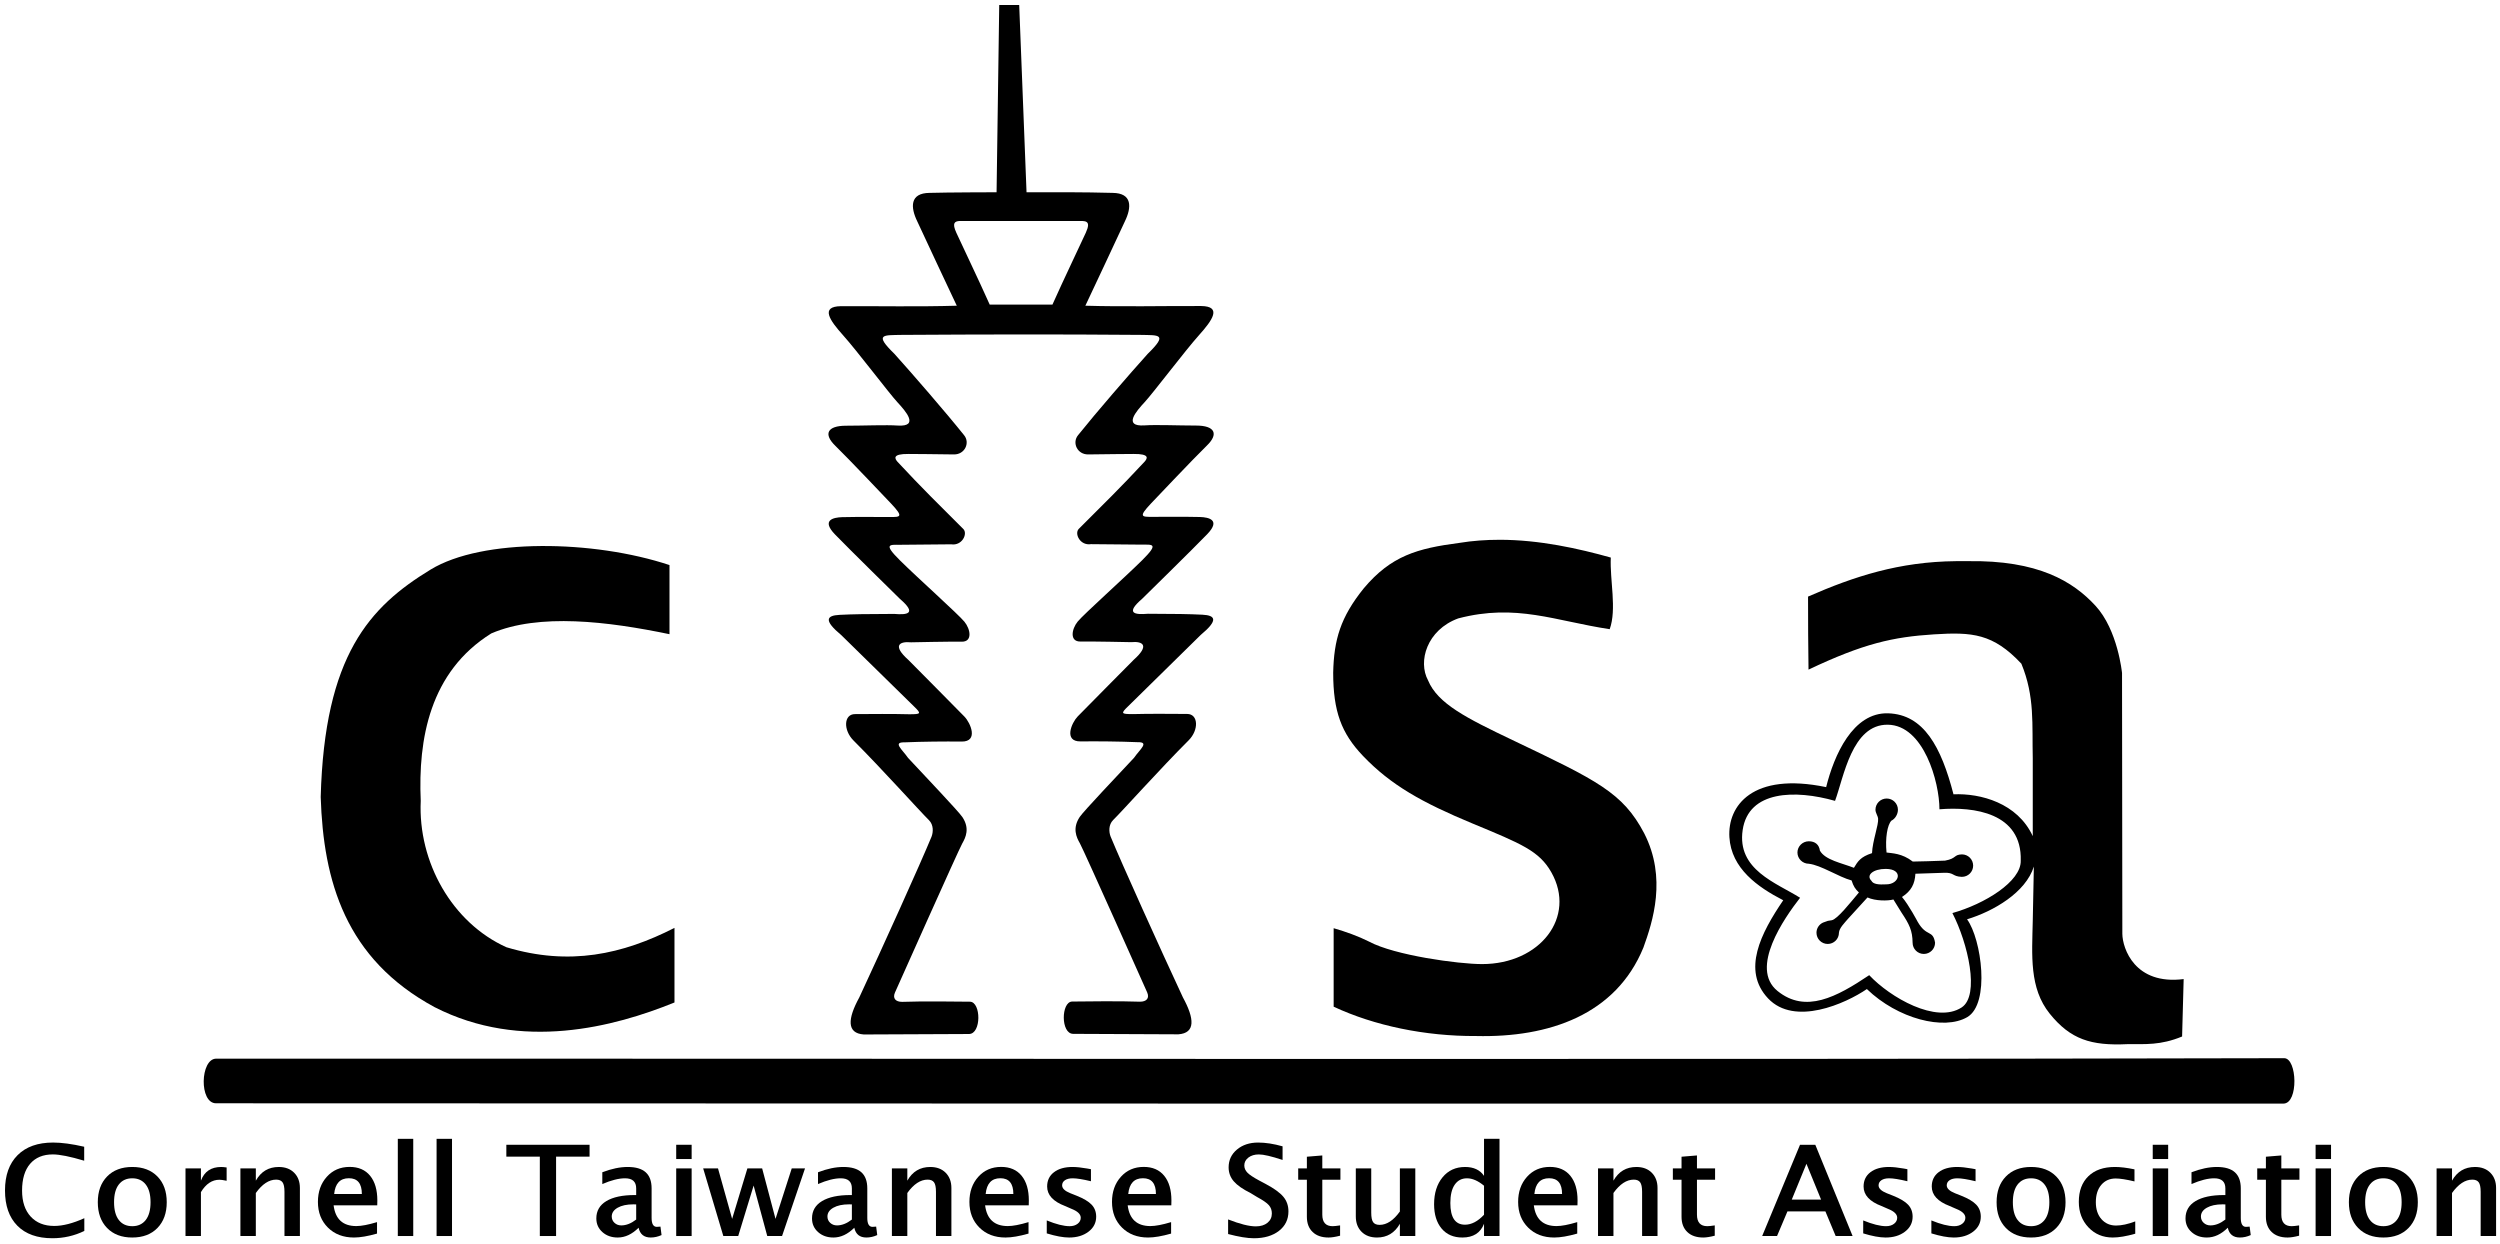 <?xml version="1.0" encoding="UTF-8" standalone="no"?>
<!-- Created with Inkscape (http://www.inkscape.org/) -->

<svg
   xmlns:dc="http://purl.org/dc/elements/1.1/"
   xmlns:cc="http://creativecommons.org/ns#"
   xmlns:rdf="http://www.w3.org/1999/02/22-rdf-syntax-ns#"
   xmlns:svg="http://www.w3.org/2000/svg"
   xmlns="http://www.w3.org/2000/svg"
   xmlns:sodipodi="http://sodipodi.sourceforge.net/DTD/sodipodi-0.dtd"
   xmlns:inkscape="http://www.inkscape.org/namespaces/inkscape"
   id="svg2985"
   version="1.1"
   inkscape:version="0.48.4 r9939"
   width="500.633"
   height="249.051"
   sodipodi:docname="Logo_svg.svg">
  <defs
     id="defs2989" />
  <sodipodi:namedview
     pagecolor="#ffffff"
     bordercolor="#666666"
     borderopacity="1"
     objecttolerance="10"
     gridtolerance="10"
     guidetolerance="10"
     inkscape:pageopacity="0"
     inkscape:pageshadow="2"
     inkscape:window-width="1366"
     inkscape:window-height="705"
     id="namedview2987"
     showgrid="false"
     inkscape:zoom="1.4142136"
     inkscape:cx="197.68501"
     inkscape:cy="112.48958"
     inkscape:window-x="-8"
     inkscape:window-y="-8"
     inkscape:window-maximized="1"
     inkscape:current-layer="text3190"
     fit-margin-top="1"
     fit-margin-left="1"
     fit-margin-right="1"
     fit-margin-bottom="1" />
  <g
     transform="matrix(1.031,0,0,0.97,1.067,1)"
     style="font-size:25.874px;font-style:normal;font-variant:normal;font-weight:bold;font-stretch:normal;line-height:125%;letter-spacing:0px;word-spacing:0px;fill:#000000;fill-opacity:1;stroke:none;font-family:Lucida Sans Unicode;-inkscape-font-specification:Lucida Sans Unicode Bold"
     id="text3190">
    <g
       id="g3320">
      <path
         id="path3216"
         d="m 15.343,253.094 c -1.945,1.003 -4.012,1.505 -6.199,1.505 -2.936,0 -5.204,-0.86 -6.806,-2.581 -1.602,-1.721 -2.402,-4.149 -2.402,-7.283 -1.29e-6,-3.124 0.816,-5.554 2.448,-7.288 1.632,-1.735 3.931,-2.602 6.897,-2.602 1.657,2e-5 3.67,0.288 6.037,0.865 l 0,2.885 c -2.734,-0.867 -4.763,-1.3 -6.087,-1.3 -1.897,2e-5 -3.368,0.645 -4.412,1.934 -1.044,1.289 -1.566,3.133 -1.566,5.53 -4.6e-6,2.291 0.558,4.082 1.673,5.371 1.115,1.289 2.641,1.933 4.577,1.933 1.676,0 3.622,-0.533 5.84,-1.598 z"
         inkscape:connector-curvature="0" />
      <path
         id="path3218"
         d="m 24.656,254.451 c -2.065,0 -3.696,-0.657 -4.896,-1.972 -1.199,-1.315 -1.799,-3.087 -1.799,-5.316 -2e-6,-2.226 0.6,-3.995 1.801,-5.308 1.2,-1.312 2.832,-1.968 4.894,-1.969 2.06,2e-5 3.691,0.657 4.892,1.97 1.202,1.314 1.803,3.082 1.803,5.306 -1.5e-5,2.226 -0.6,3.997 -1.801,5.313 -1.2,1.317 -2.832,1.975 -4.894,1.975 z m 0,-2.339 c 1.116,0 1.987,-0.425 2.612,-1.274 0.625,-0.849 0.938,-2.074 0.938,-3.676 -1.2e-5,-1.596 -0.314,-2.818 -0.941,-3.666 -0.627,-0.848 -1.497,-1.272 -2.609,-1.272 -1.117,1e-5 -1.985,0.422 -2.606,1.267 -0.621,0.845 -0.931,2.068 -0.931,3.671 -4e-6,1.605 0.31,2.831 0.93,3.678 0.62,0.847 1.489,1.271 2.607,1.271 z"
         inkscape:connector-curvature="0" />
      <path
         id="path3220"
         d="m 34.996,254.142 0,-13.958 2.997,0 0,2.528 c 0.663,-1.883 1.975,-2.824 3.934,-2.824 0.256,2e-5 0.609,0.034 1.058,0.101 l 0,2.745 c -0.643,-0.141 -1.107,-0.211 -1.393,-0.211 -1.432,1e-5 -2.632,0.852 -3.599,2.556 l 0,9.063 z"
         inkscape:connector-curvature="0" />
      <path
         id="path3222"
         d="m 45.659,254.142 0,-13.958 2.997,0 0,2.528 c 1,-1.883 2.485,-2.824 4.454,-2.824 1.254,2e-5 2.252,0.397 2.993,1.192 0.741,0.795 1.112,1.844 1.112,3.149 l 0,9.914 -2.996,0 0,-9.122 c -1.1e-5,-0.948 -0.126,-1.605 -0.379,-1.972 -0.253,-0.367 -0.666,-0.55 -1.239,-0.55 -1.391,2e-5 -2.706,0.919 -3.946,2.756 l 0,8.888 z"
         inkscape:connector-curvature="0" />
      <path
         id="path3224"
         d="m 72.196,253.639 c -1.786,0.541 -3.278,0.812 -4.477,0.812 -2.079,0 -3.766,-0.684 -5.061,-2.052 -1.296,-1.368 -1.943,-3.134 -1.943,-5.298 -10e-7,-2.096 0.575,-3.825 1.725,-5.185 1.15,-1.361 2.629,-2.041 4.437,-2.041 1.719,1e-5 3.046,0.611 3.98,1.832 0.934,1.221 1.4,2.922 1.399,5.102 l -0.018,0.992 -8.477,0 c 0.335,2.859 1.807,4.288 4.416,4.288 0.978,0 2.318,-0.272 4.019,-0.817 z m -8.324,-8.179 5.377,0 c -10e-6,-2.165 -0.84,-3.248 -2.521,-3.248 -1.705,1e-5 -2.657,1.083 -2.856,3.248 z"
         inkscape:connector-curvature="0" />
      <path
         id="path3226"
         d="m 76.233,254.142 0,-20.065 2.997,0 0,20.065 z"
         inkscape:connector-curvature="0" />
      <path
         id="path3228"
         d="m 83.763,254.142 0,-20.065 2.997,0 0,20.065 z"
         inkscape:connector-curvature="0" />
      <path
         id="path3230"
         d="m 103.816,254.142 0,-16.388 -6.503,0 0,-2.45 16.164,0 0,2.45 -6.503,0 0,16.388 z"
         inkscape:connector-curvature="0" />
      <path
         id="path3232"
         d="m 123.002,252.432 c -1.271,1.346 -2.624,2.019 -4.057,2.019 -1.198,0 -2.189,-0.373 -2.976,-1.12 -0.786,-0.746 -1.179,-1.688 -1.179,-2.824 -1e-5,-1.556 0.65,-2.748 1.949,-3.578 1.299,-0.83 3.133,-1.245 5.501,-1.245 l 0.292,0 0,-1.37 c -1e-5,-1.392 -0.721,-2.089 -2.163,-2.089 -1.214,1e-5 -2.686,0.396 -4.416,1.189 l 0,-2.435 c 1.789,-0.729 3.43,-1.093 4.923,-1.093 1.573,2e-5 2.741,0.366 3.505,1.099 0.764,0.733 1.146,1.842 1.146,3.328 l 0,6.094 c -1e-5,1.227 0.337,1.841 1.01,1.841 0.092,0 0.329,-0.017 0.711,-0.05 l 0.211,1.747 c -0.693,0.337 -1.397,0.505 -2.111,0.505 -1.291,0 -2.074,-0.673 -2.347,-2.019 z m -0.47,-1.689 0,-3.126 -0.528,-0.016 c -1.281,0 -2.304,0.232 -3.07,0.697 -0.766,0.465 -1.149,1.069 -1.149,1.812 0,0.525 0.179,0.963 0.538,1.314 0.358,0.351 0.797,0.527 1.315,0.527 0.945,1e-5 1.91,-0.403 2.893,-1.208 z"
         inkscape:connector-curvature="0" />
      <path
         id="path3234"
         d="m 130.306,254.142 0,-13.958 2.997,0 0,13.958 z m 0,-15.893 0,-2.946 2.997,0 0,2.946 z"
         inkscape:connector-curvature="0" />
      <path
         id="path3236"
         d="m 139.457,254.142 -3.913,-13.958 2.881,0 2.744,10.418 2.961,-10.418 2.869,0 2.596,10.418 3.151,-10.418 2.578,0 -4.459,13.958 -2.875,0 -2.648,-10.417 -2.993,10.417 z"
         inkscape:connector-curvature="0" />
      <path
         id="path3238"
         d="m 164.896,252.432 c -1.271,1.346 -2.624,2.019 -4.057,2.019 -1.198,0 -2.189,-0.373 -2.976,-1.12 -0.786,-0.746 -1.179,-1.688 -1.179,-2.824 -1e-5,-1.556 0.65,-2.748 1.949,-3.578 1.299,-0.83 3.133,-1.245 5.501,-1.245 l 0.292,0 0,-1.37 c -1e-5,-1.392 -0.721,-2.089 -2.163,-2.089 -1.214,1e-5 -2.686,0.396 -4.416,1.189 l 0,-2.435 c 1.789,-0.729 3.43,-1.093 4.923,-1.093 1.573,2e-5 2.741,0.366 3.505,1.099 0.764,0.733 1.146,1.842 1.146,3.328 l 0,6.094 c -1e-5,1.227 0.337,1.841 1.01,1.841 0.092,0 0.329,-0.017 0.711,-0.05 l 0.211,1.747 c -0.693,0.337 -1.397,0.505 -2.111,0.505 -1.291,0 -2.074,-0.673 -2.347,-2.019 z m -0.47,-1.689 0,-3.126 -0.528,-0.016 c -1.281,0 -2.304,0.232 -3.07,0.697 -0.766,0.465 -1.149,1.069 -1.149,1.812 0,0.525 0.179,0.963 0.538,1.314 0.358,0.351 0.797,0.527 1.315,0.527 0.945,1e-5 1.91,-0.403 2.893,-1.208 z"
         inkscape:connector-curvature="0" />
      <path
         id="path3240"
         d="m 172.2,254.142 0,-13.958 2.997,0 0,2.528 c 1,-1.883 2.485,-2.824 4.454,-2.824 1.254,2e-5 2.252,0.397 2.993,1.192 0.741,0.795 1.112,1.844 1.112,3.149 l 0,9.914 -2.996,0 0,-9.122 c -1e-5,-0.948 -0.126,-1.605 -0.379,-1.972 -0.253,-0.367 -0.666,-0.55 -1.239,-0.55 -1.391,2e-5 -2.706,0.919 -3.946,2.756 l 0,8.888 z"
         inkscape:connector-curvature="0" />
      <path
         id="path3242"
         d="m 198.737,253.639 c -1.786,0.541 -3.278,0.812 -4.477,0.812 -2.079,0 -3.766,-0.684 -5.061,-2.052 -1.296,-1.368 -1.943,-3.134 -1.943,-5.298 0,-2.096 0.575,-3.825 1.725,-5.185 1.15,-1.361 2.629,-2.041 4.437,-2.041 1.719,1e-5 3.046,0.611 3.98,1.832 0.934,1.221 1.4,2.922 1.399,5.102 l -0.018,0.992 -8.477,0 c 0.335,2.859 1.807,4.288 4.416,4.288 0.978,0 2.318,-0.272 4.019,-0.817 z m -8.324,-8.179 5.377,0 c -1e-5,-2.165 -0.84,-3.248 -2.521,-3.248 -1.705,1e-5 -2.657,1.083 -2.856,3.248 z"
         inkscape:connector-curvature="0" />
      <path
         id="path3244"
         d="m 202.279,253.597 0,-2.674 c 1.823,0.793 3.303,1.189 4.44,1.189 0.631,0 1.149,-0.166 1.554,-0.499 0.405,-0.333 0.608,-0.747 0.608,-1.242 -1e-5,-0.724 -0.592,-1.335 -1.777,-1.833 l -1.272,-0.59 c -2.319,-0.933 -3.478,-2.276 -3.478,-4.03 0,-1.248 0.444,-2.231 1.332,-2.951 0.888,-0.72 2.089,-1.08 3.604,-1.08 0.755,2e-5 1.7,0.106 2.836,0.317 l 0.736,0.144 0,2.484 c -1.585,-0.404 -2.763,-0.606 -3.535,-0.606 -0.646,1e-5 -1.151,0.133 -1.516,0.398 -0.365,0.265 -0.547,0.618 -0.547,1.058 -1e-5,0.632 0.537,1.175 1.61,1.63 l 1.177,0.495 c 1.377,0.582 2.359,1.204 2.947,1.866 0.587,0.662 0.881,1.487 0.881,2.475 -2e-5,1.257 -0.495,2.288 -1.486,3.094 -0.991,0.806 -2.248,1.209 -3.772,1.209 -1.148,0 -2.595,-0.285 -4.341,-0.854 z"
         inkscape:connector-curvature="0" />
      <path
         id="path3246"
         d="m 226.431,253.639 c -1.786,0.541 -3.278,0.812 -4.477,0.812 -2.079,0 -3.766,-0.684 -5.061,-2.052 -1.295,-1.368 -1.943,-3.134 -1.943,-5.298 0,-2.096 0.575,-3.825 1.725,-5.185 1.15,-1.361 2.629,-2.041 4.437,-2.041 1.719,1e-5 3.046,0.611 3.98,1.832 0.934,1.221 1.4,2.922 1.399,5.102 l -0.018,0.992 -8.477,0 c 0.335,2.859 1.807,4.288 4.416,4.288 0.978,0 2.318,-0.272 4.019,-0.817 z m -8.324,-8.179 5.377,0 c -1e-5,-2.165 -0.84,-3.248 -2.521,-3.248 -1.705,1e-5 -2.657,1.083 -2.856,3.248 z"
         inkscape:connector-curvature="0" />
      <path
         id="path3248"
         d="m 237.503,253.731 0,-3.018 c 2.291,0.958 4.085,1.436 5.381,1.436 0.943,0 1.698,-0.246 2.265,-0.738 0.567,-0.492 0.851,-1.136 0.851,-1.932 -1e-5,-0.661 -0.19,-1.226 -0.571,-1.695 -0.381,-0.469 -1.148,-1.035 -2.302,-1.697 l -1.263,-0.818 c -1.506,-0.792 -2.593,-1.599 -3.26,-2.421 -0.667,-0.823 -1.001,-1.783 -1.001,-2.882 0,-1.49 0.54,-2.716 1.62,-3.678 1.08,-0.962 2.45,-1.443 4.109,-1.443 1.438,2e-5 3.021,0.259 4.75,0.778 l 0,2.812 c -2.16,-0.76 -3.694,-1.139 -4.601,-1.139 -0.83,2e-5 -1.509,0.216 -2.038,0.648 -0.529,0.432 -0.794,0.974 -0.794,1.626 -1e-5,0.552 0.2,1.047 0.6,1.485 0.4,0.439 1.152,0.974 2.255,1.605 l 1.313,0.743 c 1.625,0.922 2.765,1.802 3.42,2.639 0.656,0.837 0.983,1.842 0.983,3.017 -1e-5,1.668 -0.615,3.009 -1.845,4.022 -1.23,1.013 -2.851,1.52 -4.862,1.52 -1.272,0 -2.942,-0.29 -5.009,-0.869 z"
         inkscape:connector-curvature="0" />
      <path
         id="path3250"
         d="m 259.254,254.076 c -0.91,0.25 -1.655,0.375 -2.235,0.375 -1.323,0 -2.357,-0.381 -3.101,-1.143 -0.744,-0.762 -1.116,-1.807 -1.116,-3.136 l 0,-7.651 -1.685,0 0,-2.339 1.685,0 0,-2.412 2.996,-0.263 0,2.675 3.519,0 0,2.339 -3.519,0 0,7.204 c -1e-5,1.59 0.667,2.385 2.002,2.385 0.302,0 0.786,-0.054 1.454,-0.161 z"
         inkscape:connector-curvature="0" />
      <path
         id="path3252"
         d="m 270.867,254.142 0,-2.527 c -1.01,1.891 -2.49,2.836 -4.442,2.836 -1.259,0 -2.26,-0.396 -3.003,-1.188 -0.743,-0.792 -1.115,-1.847 -1.115,-3.165 l 0,-9.915 2.997,0 0,9.122 c -1e-5,0.963 0.125,1.626 0.375,1.989 0.25,0.363 0.668,0.545 1.254,0.545 1.381,0 2.692,-0.919 3.933,-2.757 l 0,-8.9 2.997,0 0,13.958 z"
         inkscape:connector-curvature="0" />
      <path
         id="path3254"
         d="m 287.211,254.142 0,-2.527 c -0.691,1.891 -2.093,2.836 -4.206,2.836 -1.717,0 -3.061,-0.618 -4.034,-1.855 -0.973,-1.237 -1.459,-2.907 -1.459,-5.012 -10e-6,-2.291 0.549,-4.147 1.646,-5.567 1.098,-1.42 2.553,-2.13 4.367,-2.13 1.68,2e-5 2.909,0.611 3.686,1.833 l 0,-7.643 3.008,0 0,20.065 z m 0,-10.384 c -1.158,-1.021 -2.263,-1.532 -3.315,-1.532 -1.01,1e-5 -1.8,0.436 -2.371,1.308 -0.571,0.872 -0.856,2.14 -0.856,3.802 0,2.978 0.948,4.467 2.843,4.467 1.263,0 2.496,-0.685 3.699,-2.055 z"
         inkscape:connector-curvature="0" />
      <path
         id="path3256"
         d="m 305.316,253.639 c -1.786,0.541 -3.278,0.812 -4.477,0.812 -2.079,0 -3.766,-0.684 -5.061,-2.052 -1.296,-1.368 -1.943,-3.134 -1.943,-5.298 0,-2.096 0.575,-3.825 1.725,-5.185 1.15,-1.361 2.629,-2.041 4.437,-2.041 1.719,1e-5 3.046,0.611 3.98,1.832 0.934,1.221 1.4,2.922 1.399,5.102 l -0.018,0.992 -8.477,0 c 0.335,2.859 1.807,4.288 4.416,4.288 0.978,0 2.318,-0.272 4.019,-0.817 z m -8.324,-8.179 5.377,0 c -10e-6,-2.165 -0.84,-3.248 -2.521,-3.248 -1.705,1e-5 -2.657,1.083 -2.856,3.248 z"
         inkscape:connector-curvature="0" />
      <path
         id="path3258"
         d="m 309.353,254.142 0,-13.958 2.997,0 0,2.528 c 1,-1.883 2.485,-2.824 4.454,-2.824 1.254,2e-5 2.252,0.397 2.993,1.192 0.741,0.795 1.112,1.844 1.112,3.149 l 0,9.914 -2.996,0 0,-9.122 c -1e-5,-0.948 -0.126,-1.605 -0.379,-1.972 -0.253,-0.367 -0.666,-0.55 -1.239,-0.55 -1.391,2e-5 -2.706,0.919 -3.946,2.756 l 0,8.888 z"
         inkscape:connector-curvature="0" />
      <path
         id="path3260"
         d="m 332.025,254.076 c -0.91,0.25 -1.655,0.375 -2.235,0.375 -1.323,0 -2.357,-0.381 -3.101,-1.143 -0.744,-0.762 -1.116,-1.807 -1.116,-3.136 l 0,-7.651 -1.685,0 0,-2.339 1.685,0 0,-2.412 2.996,-0.263 0,2.675 3.519,0 0,2.339 -3.519,0 0,7.204 c -1e-5,1.59 0.667,2.385 2.002,2.385 0.302,0 0.786,-0.054 1.454,-0.161 z"
         inkscape:connector-curvature="0" />
      <path
         id="path3262"
         d="m 341.235,254.142 7.352,-18.839 2.967,0 7.245,18.839 -3.288,0 -1.995,-5.079 -7.375,0 -2.019,5.079 z m 5.746,-7.516 5.699,0 -2.846,-7.398 z"
         inkscape:connector-curvature="0" />
      <path
         id="path3264"
         d="m 360.859,253.597 0,-2.674 c 1.823,0.793 3.303,1.189 4.44,1.189 0.631,0 1.149,-0.166 1.554,-0.499 0.405,-0.333 0.608,-0.747 0.608,-1.242 -10e-6,-0.724 -0.592,-1.335 -1.777,-1.833 l -1.272,-0.59 c -2.319,-0.933 -3.478,-2.276 -3.478,-4.03 0,-1.248 0.444,-2.231 1.332,-2.951 0.888,-0.72 2.089,-1.08 3.604,-1.08 0.755,2e-5 1.7,0.106 2.836,0.317 l 0.736,0.144 0,2.484 c -1.585,-0.404 -2.763,-0.606 -3.535,-0.606 -0.646,1e-5 -1.151,0.133 -1.516,0.398 -0.365,0.265 -0.547,0.618 -0.547,1.058 -10e-6,0.632 0.537,1.175 1.61,1.63 l 1.177,0.495 c 1.377,0.582 2.359,1.204 2.947,1.866 0.587,0.662 0.881,1.487 0.881,2.475 -10e-6,1.257 -0.495,2.288 -1.486,3.094 -0.991,0.806 -2.248,1.209 -3.772,1.209 -1.148,0 -2.595,-0.285 -4.341,-0.854 z"
         inkscape:connector-curvature="0" />
      <path
         id="path3266"
         d="m 374.099,253.597 0,-2.674 c 1.823,0.793 3.303,1.189 4.44,1.189 0.631,0 1.149,-0.166 1.554,-0.499 0.405,-0.333 0.608,-0.747 0.608,-1.242 -10e-6,-0.724 -0.592,-1.335 -1.777,-1.833 l -1.272,-0.59 c -2.319,-0.933 -3.478,-2.276 -3.478,-4.03 -10e-6,-1.248 0.444,-2.231 1.332,-2.951 0.888,-0.72 2.089,-1.08 3.604,-1.08 0.755,2e-5 1.7,0.106 2.836,0.317 l 0.736,0.144 0,2.484 c -1.585,-0.404 -2.763,-0.606 -3.535,-0.606 -0.646,1e-5 -1.151,0.133 -1.516,0.398 -0.365,0.265 -0.547,0.618 -0.547,1.058 0,0.632 0.537,1.175 1.61,1.63 l 1.177,0.495 c 1.377,0.582 2.359,1.204 2.947,1.866 0.587,0.662 0.881,1.487 0.881,2.475 -10e-6,1.257 -0.495,2.288 -1.486,3.094 -0.991,0.806 -2.248,1.209 -3.772,1.209 -1.148,0 -2.595,-0.285 -4.341,-0.854 z"
         inkscape:connector-curvature="0" />
      <path
         id="path3268"
         d="m 393.464,254.451 c -2.065,0 -3.696,-0.657 -4.896,-1.972 -1.199,-1.315 -1.799,-3.087 -1.799,-5.316 -1e-5,-2.226 0.6,-3.995 1.801,-5.308 1.2,-1.312 2.832,-1.968 4.894,-1.969 2.06,2e-5 3.691,0.657 4.892,1.97 1.202,1.314 1.803,3.082 1.803,5.306 -10e-6,2.226 -0.6,3.997 -1.801,5.313 -1.2,1.317 -2.832,1.975 -4.894,1.975 z m 0,-2.339 c 1.116,0 1.987,-0.425 2.612,-1.274 0.625,-0.849 0.938,-2.074 0.938,-3.676 -10e-6,-1.596 -0.314,-2.818 -0.941,-3.666 -0.627,-0.848 -1.497,-1.272 -2.609,-1.272 -1.117,1e-5 -1.985,0.422 -2.606,1.267 -0.621,0.845 -0.931,2.068 -0.931,3.671 0,1.605 0.31,2.831 0.93,3.678 0.62,0.847 1.489,1.271 2.607,1.271 z"
         inkscape:connector-curvature="0" />
      <path
         id="path3270"
         d="m 413.7,253.664 c -1.728,0.525 -3.183,0.787 -4.366,0.787 -1.907,0 -3.483,-0.7 -4.728,-2.1 -1.245,-1.4 -1.868,-3.154 -1.868,-5.263 0,-2.251 0.618,-4.014 1.855,-5.289 1.237,-1.275 2.957,-1.913 5.161,-1.913 1.063,2e-5 2.329,0.163 3.796,0.49 l 0,2.492 c -1.6,-0.404 -2.816,-0.606 -3.647,-0.606 -1.162,1e-5 -2.096,0.44 -2.801,1.32 -0.706,0.88 -1.058,2.073 -1.058,3.581 -1e-5,1.458 0.364,2.624 1.092,3.5 0.728,0.876 1.675,1.314 2.841,1.314 1.072,0 2.312,-0.285 3.721,-0.855 z"
         inkscape:connector-curvature="0" />
      <path
         id="path3272"
         d="m 417.095,254.142 0,-13.958 2.997,0 0,13.958 z m 0,-15.893 0,-2.946 2.997,0 0,2.946 z"
         inkscape:connector-curvature="0" />
      <path
         id="path3274"
         d="m 431.672,252.432 c -1.271,1.346 -2.624,2.019 -4.057,2.019 -1.198,0 -2.189,-0.373 -2.976,-1.12 -0.786,-0.746 -1.179,-1.688 -1.179,-2.824 0,-1.556 0.65,-2.748 1.949,-3.578 1.299,-0.83 3.133,-1.245 5.501,-1.245 l 0.292,0 0,-1.37 c -10e-6,-1.392 -0.721,-2.089 -2.163,-2.089 -1.214,1e-5 -2.686,0.396 -4.416,1.189 l 0,-2.435 c 1.789,-0.729 3.43,-1.093 4.923,-1.093 1.573,2e-5 2.741,0.366 3.505,1.099 0.764,0.733 1.146,1.842 1.146,3.328 l 0,6.094 c -1e-5,1.227 0.337,1.841 1.01,1.841 0.092,0 0.329,-0.017 0.711,-0.05 l 0.211,1.747 c -0.693,0.337 -1.397,0.505 -2.111,0.505 -1.291,0 -2.074,-0.673 -2.347,-2.019 z m -0.47,-1.689 0,-3.126 -0.528,-0.016 c -1.281,0 -2.304,0.232 -3.07,0.697 -0.766,0.465 -1.149,1.069 -1.149,1.812 0,0.525 0.179,0.963 0.538,1.314 0.358,0.351 0.797,0.527 1.315,0.527 0.945,1e-5 1.91,-0.403 2.893,-1.208 z"
         inkscape:connector-curvature="0" />
      <path
         id="path3276"
         d="m 445.528,254.076 c -0.91,0.25 -1.655,0.375 -2.235,0.375 -1.323,0 -2.357,-0.381 -3.101,-1.143 -0.744,-0.762 -1.116,-1.807 -1.116,-3.136 l 0,-7.651 -1.685,0 0,-2.339 1.685,0 0,-2.412 2.996,-0.263 0,2.675 3.519,0 0,2.339 -3.519,0 0,7.204 c 0,1.59 0.667,2.385 2.002,2.385 0.302,0 0.786,-0.054 1.454,-0.161 z"
         inkscape:connector-curvature="0" />
      <path
         id="path3278"
         d="m 448.73,254.142 0,-13.958 2.997,0 0,13.958 z m 0,-15.893 0,-2.946 2.997,0 0,2.946 z"
         inkscape:connector-curvature="0" />
      <path
         id="path3280"
         d="m 461.889,254.451 c -2.065,0 -3.696,-0.657 -4.896,-1.972 -1.199,-1.315 -1.799,-3.087 -1.799,-5.316 0,-2.226 0.6,-3.995 1.801,-5.308 1.2,-1.312 2.832,-1.968 4.894,-1.969 2.06,2e-5 3.691,0.657 4.892,1.97 1.202,1.314 1.803,3.082 1.803,5.306 -10e-6,2.226 -0.6,3.997 -1.801,5.313 -1.2,1.317 -2.832,1.975 -4.894,1.975 z m 0,-2.339 c 1.116,0 1.987,-0.425 2.612,-1.274 0.625,-0.849 0.938,-2.074 0.938,-3.676 -10e-6,-1.596 -0.314,-2.818 -0.941,-3.666 -0.627,-0.848 -1.497,-1.272 -2.609,-1.272 -1.117,1e-5 -1.985,0.422 -2.606,1.267 -0.621,0.845 -0.931,2.068 -0.931,3.671 0,1.605 0.31,2.831 0.93,3.678 0.62,0.847 1.489,1.271 2.607,1.271 z"
         inkscape:connector-curvature="0" />
      <path
         id="path3282"
         d="m 472.229,254.142 0,-13.958 2.997,0 0,2.528 c 1,-1.883 2.485,-2.824 4.454,-2.824 1.254,2e-5 2.252,0.397 2.993,1.192 0.741,0.795 1.112,1.844 1.112,3.149 l 0,9.914 -2.996,0 0,-9.122 c -10e-6,-0.948 -0.126,-1.605 -0.379,-1.972 -0.253,-0.367 -0.666,-0.55 -1.239,-0.55 -1.391,2e-5 -2.706,0.919 -3.946,2.756 l 0,8.888 z"
         inkscape:connector-curvature="0" />
    </g>
  </g>
  <g
     id="g3564"
     transform="translate(1.067,1)">
    <path
       sodipodi:nodetypes="ccccccssccscccscccccccsccccccccscccsscccsscccccsccccccsccccssssccssccccccccccccscccccccscccsccsscccccccccsccsc"
       inkscape:connector-curvature="0"
       id="path3432"
       d="M 199.031,0 198.5,37.5 c 5e-4,0 -10.195,0.02 -13.406,0.125 -3.993,0.025 -3.85,2.897 -2.469,5.719 2.608,5.638 5.264,11.253 7.906,16.875 -7.707,0.227 -15.477,0.065 -23.188,0.094 -4.205,0.051 -2.286,2.811 0.438,5.844 2.724,3.033 9.197,11.597 10.875,13.406 1.678,1.809 4.394,4.915 0.062,4.656 -2.34,-0.169 -6.622,0.025 -10.375,0.031 -3.753,0.006 -4.564,1.676 -2.125,4.031 2.439,2.355 11.188,11.594 11.188,11.594 2.514,2.671 1.85,2.668 -0.281,2.656 -6.224,-0.019 -7.792,-0.031 -9.562,0.031 -1.77,0.062 -4.181,0.587 -1.438,3.438 2.744,2.851 13.031,12.938 13.031,12.938 3.443,2.961 1.484,3.222 -1.156,3 -5.538,0.018 -8.274,0.052 -10.938,0.188 -2.664,0.135 -3.214,1.102 0.344,4.062 l 14.5,14.219 c 1.607,1.544 1.458,1.614 -0.875,1.625 -3.62,-0.096 -7.254,-0.048 -10.875,-0.031 -2.279,-0.007 -2.377,3.222 -0.312,5.281 5.649,5.637 13.298,14.175 15.125,15.969 0.941,0.942 0.859,2.406 0.5,3.312 -2.118,5.157 -10.025,22.659 -14.469,32.188 -2.332,4.261 -2.552,7.16 0.906,7.406 5.985,-0.029 15.29,-0.062 21.062,-0.094 2.514,-0.005 2.431,-6.398 0.219,-6.469 -2.635,-0.022 -9.465,-0.13 -13.594,0.031 -1.318,8.7e-4 -1.953,-0.701 -1.438,-1.875 0,0 12.745,-28.584 13.469,-29.844 0.724,-1.26 1.526,-3.023 0.031,-5.281 -0.778,-1.166 -7.805,-8.544 -10.875,-11.844 -1.173,-1.704 -3.151,-3.177 -0.719,-3.125 3.627,-0.152 8.016,-0.196 11.438,-0.156 3.422,0.04 1.795,-3.725 0.562,-5 -1.232,-1.275 -11.219,-11.344 -11.219,-11.344 -3.217,-2.866 -1.87,-3.757 0.531,-3.531 0,0 7.888,-0.172 10.125,-0.125 2.237,0.047 1.779,-2.513 0.562,-4 -1.216,-1.487 -9.437,-8.841 -12.906,-12.281 -3.47,-3.44 -2.005,-3.108 0.094,-3.125 2.099,-0.017 8.713,-0.061 10.156,-0.094 2.173,0.337 3.337,-2.068 2.469,-3.031 -4.963,-4.961 -8.265,-8.173 -13.219,-13.5 -0.564,-0.654 -1.062,-1.594 2.219,-1.562 0,0 6.856,0.046 9.062,0.094 2.207,0.047 3.295,-2.335 2.062,-3.844 -3.645,-4.561 -10.453,-12.415 -13.969,-16.312 -4.136,-4.033 -2.184,-3.697 1.469,-3.781 16.654,-0.103 30.906,-0.14 47.812,0 3.653,0.084 5.605,-0.251 1.469,3.781 -3.516,3.897 -10.324,11.751 -13.969,16.312 -1.232,1.509 -0.144,3.891 2.062,3.844 2.207,-0.047 9.062,-0.094 9.062,-0.094 3.28,-0.032 2.783,0.877 2.219,1.531 -4.953,5.327 -8.256,8.539 -13.219,13.5 -0.868,0.963 0.295,3.368 2.469,3.031 1.444,0.033 8.057,0.076 10.156,0.094 2.099,0.017 3.563,-0.315 0.094,3.125 -3.47,3.44 -11.69,10.795 -12.906,12.281 -1.216,1.487 -1.674,4.047 0.562,4 2.237,-0.047 10.125,0.125 10.125,0.125 2.402,-0.226 3.748,0.666 0.531,3.531 0,0 -9.987,10.068 -11.219,11.344 -1.232,1.275 -2.859,5.04 0.562,5 3.422,-0.04 7.81,0.004 11.438,0.156 2.432,-0.052 0.455,1.421 -0.719,3.125 -3.07,3.3 -10.097,10.678 -10.875,11.844 -1.494,2.258 -0.692,4.021 0.031,5.281 0.724,1.26 13.469,29.844 13.469,29.844 0.516,1.174 -0.12,1.876 -1.438,1.875 -4.129,-0.161 -10.959,-0.053 -13.594,-0.031 -2.212,0.071 -2.296,6.464 0.219,6.469 5.772,0.032 15.078,0.065 21.062,0.094 3.459,-0.246 3.238,-3.145 0.906,-7.406 -4.444,-9.528 -12.35,-27.03 -14.469,-32.188 -0.359,-0.906 -0.441,-2.371 0.5,-3.312 1.827,-1.793 9.476,-10.332 15.125,-15.969 2.064,-2.06 1.967,-5.288 -0.312,-5.281 -3.621,-0.017 -7.255,-0.064 -10.875,0.031 -2.333,-0.011 -2.482,-0.081 -0.875,-1.625 l 14.469,-14.219 c 3.558,-2.96 3.008,-3.927 0.344,-4.062 -2.664,-0.135 -5.368,-0.17 -10.906,-0.188 -2.641,0.222 -4.599,-0.039 -1.156,-3 0,0 10.287,-10.087 13.031,-12.938 2.744,-2.851 0.333,-3.376 -1.438,-3.438 -1.77,-0.062 -3.338,-0.05 -9.562,-0.031 -2.131,0.012 -2.795,0.014 -0.281,-2.656 0,0 8.748,-9.239 11.188,-11.594 2.439,-2.355 1.628,-4.025 -2.125,-4.031 -3.753,-0.006 -8.035,-0.2 -10.375,-0.031 -4.332,0.258 -1.616,-2.847 0.062,-4.656 1.678,-1.809 8.151,-10.373 10.875,-13.406 2.724,-3.033 4.643,-5.793 0.438,-5.844 -7.71,-0.029 -15.48,0.165 -23.188,-0.062 2.642,-5.622 5.298,-11.237 7.906,-16.875 1.381,-2.822 1.524,-5.694 -2.469,-5.719 C 215.834,37.465 210.554,37.495 204.5,37.5 L 203.031,0 z M 191.125,43.25 c 8.157,-0.012 15.196,0.014 23.375,0 1.738,-0.004 3.042,-0.222 1.875,2.344 -1.167,2.566 -4.501,9.492 -6.688,14.406 -4.405,0 -8.156,0 -12.562,0 -2.186,-4.914 -5.52,-11.841 -6.688,-14.406 -0.875,-1.924 -0.358,-2.286 0.688,-2.344 z"
       style="fill:#000000" />
    <path
       id="path3428"
       d="m 299.219,107.094 c -2.67,-0.002 -5.386,0.187 -8.062,0.625 -8.388,1.095 -13.643,2.571 -19.125,9.094 -4.674,5.797 -5.98,10.304 -6.125,16.906 0.008,7.725 1.628,12.111 5.969,16.656 5.565,5.827 11.809,9.333 22,13.562 9.733,4.039 13.302,5.471 15.719,9.75 5.055,8.949 -2.246,18.375 -13.875,18.375 -4.706,0 -17.489,-1.742 -22.625,-4.5 -2.165,-1.089 -4.654,-1.98 -7.094,-2.688 l 0,15.719 c 8.13,3.802 18.332,5.934 28.5,5.875 14.617,0.354 28.023,-4.251 33.531,-17.719 1.868,-5.172 4.733,-13.936 0.156,-22.875 -4.293,-8.176 -9.474,-10.605 -26.406,-18.688 -9.19,-4.387 -14.942,-7.272 -16.875,-11.938 -2.074,-3.798 -0.239,-10.101 6.031,-12.406 11.625,-3.053 19.48,0.528 30.344,2.156 1.448,-4.012 0.007,-9.837 0.219,-14.344 -6.486,-1.819 -14.271,-3.555 -22.281,-3.562 z"
       style="fill:#000000"
       inkscape:connector-curvature="0" />
    <path
       id="path3426"
       d="m 107.25,108.344 c -8.745,0.068 -16.89,1.547 -22.094,4.719 -12.215,7.442 -21.238,17.153 -22,45.531 0.527,16.829 4.93,32.435 22.812,42.094 C 103.37,209.582 121.93,204.651 134,199.75 l 0,-7.406 0,-7.531 c -10.401,5.297 -21.013,7.674 -33.656,3.875 -10.858,-4.894 -17.725,-17.033 -17.156,-29.312 -0.546,-12.317 1.778,-25.83 14.125,-33.531 C 106.883,121.737 120.703,123.443 133,126 l 0,-13.844 c -7.661,-2.541 -17.005,-3.88 -25.75,-3.812 z"
       style="fill:#000000"
       inkscape:connector-curvature="0" />
    <path
       id="path3424"
       d="m 390.594,111.375 c -11.349,0.11 -20.33,3.038 -29.594,7.094 0,5.234 0.024,9.754 0.094,14.625 11.017,-5.232 16.947,-6.546 25.125,-7.062 7.655,-0.483 11.825,-0.175 17.5,5.875 2.724,6.599 2.118,12.173 2.281,18.969 l 0,15.562 c -3.068,-6.64 -10.467,-8.609 -15.875,-8.375 -2.461,-9.501 -5.952,-15.985 -13.062,-16.219 -7.111,-0.234 -10.866,8.438 -12.438,14.781 -14.791,-3.071 -19.761,3.768 -19.375,10.031 0.386,6.263 5.638,9.968 10.781,12.625 -4.463,6.565 -8.338,14.034 -3.031,19.656 5.307,5.622 15.513,1.032 19.781,-1.875 6.178,5.966 15.456,8.332 20.094,5.625 4.638,-2.707 2.861,-15.618 -0.031,-19.594 5.305,-1.612 11.744,-5.361 13.375,-10.562 L 406,183.375 c -0.149,6.952 -0.727,13.498 3.406,18.625 4.134,5.127 8.247,6.448 15.562,6.094 3.57,-0.025 6.598,0.262 10.938,-1.531 l 0.312,-11.5 C 426.429,196.305 423.971,188.924 423.938,186 l -0.062,-52.219 c 0,0 -0.827,-8.602 -5.312,-13.469 -4.486,-4.866 -11.452,-9.172 -25.656,-8.938 -0.778,-0.018 -1.556,-0.007 -2.312,0 z m -13.625,32.75 c 7.192,0.095 10.344,11.479 10.344,16.938 6.899,-0.57 16.551,0.701 16.281,10.281 0.104,4.177 -7.205,8.675 -13.688,10.5 3.102,5.999 5.55,16.497 1.844,18.906 -5.099,3.315 -14.304,-2.003 -18.5,-6.469 -6.545,4.389 -12.745,7.726 -18.375,3.156 -5.63,-4.57 1.354,-14.582 4.531,-18.656 -4.789,-3.008 -12.669,-5.599 -11.5,-13.562 1.169,-7.963 10.549,-8.102 18.5,-5.844 1.753,-4.739 3.37,-15.345 10.562,-15.25 z M 376.75,158.906 c -1.243,0 -2.25,1.007 -2.25,2.25 0,0.622 0.477,1.208 0.531,1.781 0.119,1.255 -1.127,4.467 -1.219,6.906 -2.328,0.75 -2.855,1.667 -3.625,2.938 -2.441,-0.958 -5.758,-1.554 -6.812,-3.438 -0.165,-1.216 -0.976,-1.875 -2.219,-1.875 -1.243,0 -2.281,1.007 -2.281,2.25 0,1.243 1.038,2.25 2.281,2.25 2.464,0.287 5.947,2.641 8.562,3.344 0.367,1.168 0.753,1.754 1.469,2.406 -1.693,2.01 -4.335,5.371 -5.438,5.562 l -0.781,0.125 L 364,183.75 c -0.772,0.356 -1.312,1.125 -1.312,2.031 0,1.243 1.007,2.25 2.25,2.25 1.243,0 2.25,-1.007 2.25,-2.25 0.05,-0.933 1.169,-2.014 1.812,-2.781 l 3.906,-4.281 c 1.581,0.724 4.07,0.708 5.188,0.406 l 1.625,2.625 c 1.551,2.322 2.195,3.599 2.219,6.031 0,1.243 1.007,2.25 2.25,2.25 1.243,0 2.25,-1.007 2.25,-2.25 -0.437,-2.686 -1.695,-1.043 -3.5,-4.219 0,0 -1.747,-3.324 -3.125,-4.938 1.855,-1.203 2.573,-2.595 2.688,-4.656 l 5.688,-0.188 c 2.138,-0.096 1.645,0.734 3.594,0.812 0.01,1.4e-4 0.021,0 0.031,0 1.243,0 2.25,-1.007 2.25,-2.25 0,-1.243 -1.007,-2.25 -2.25,-2.25 -1.693,0.057 -1.012,0.814 -3.375,1.25 -2.202,0.092 -4.899,0.162 -6.469,0.188 -2.149,-1.67 -4.12,-1.646 -5.25,-1.812 -0.287,-2.874 0.161,-5.524 0.969,-6.375 0.758,-0.362 1.312,-1.291 1.312,-2.188 0,-1.243 -1.007,-2.25 -2.25,-2.25 z M 376.562,173 c 3.653,0.02 2.736,3.122 0.094,3.094 -1.475,0.082 -2.617,-0.01 -2.969,-0.719 -1.133,-1.133 0.366,-2.375 2.875,-2.375 z"
       style="fill:#000000"
       inkscape:connector-curvature="0" />
    <path
       id="path3416"
       d="m 456.344,210.906 c -134.258,0.311 -275.72,0.054 -414.125,0.094 -3.197,0.02 -3.449,8.976 0,8.938 138.259,0.052 275.741,0.093 414,0.062 3.027,-0.044 2.738,-9.092 0.125,-9.094 z"
       style="fill:#000000"
       inkscape:connector-curvature="0" />
  </g>
</svg>
